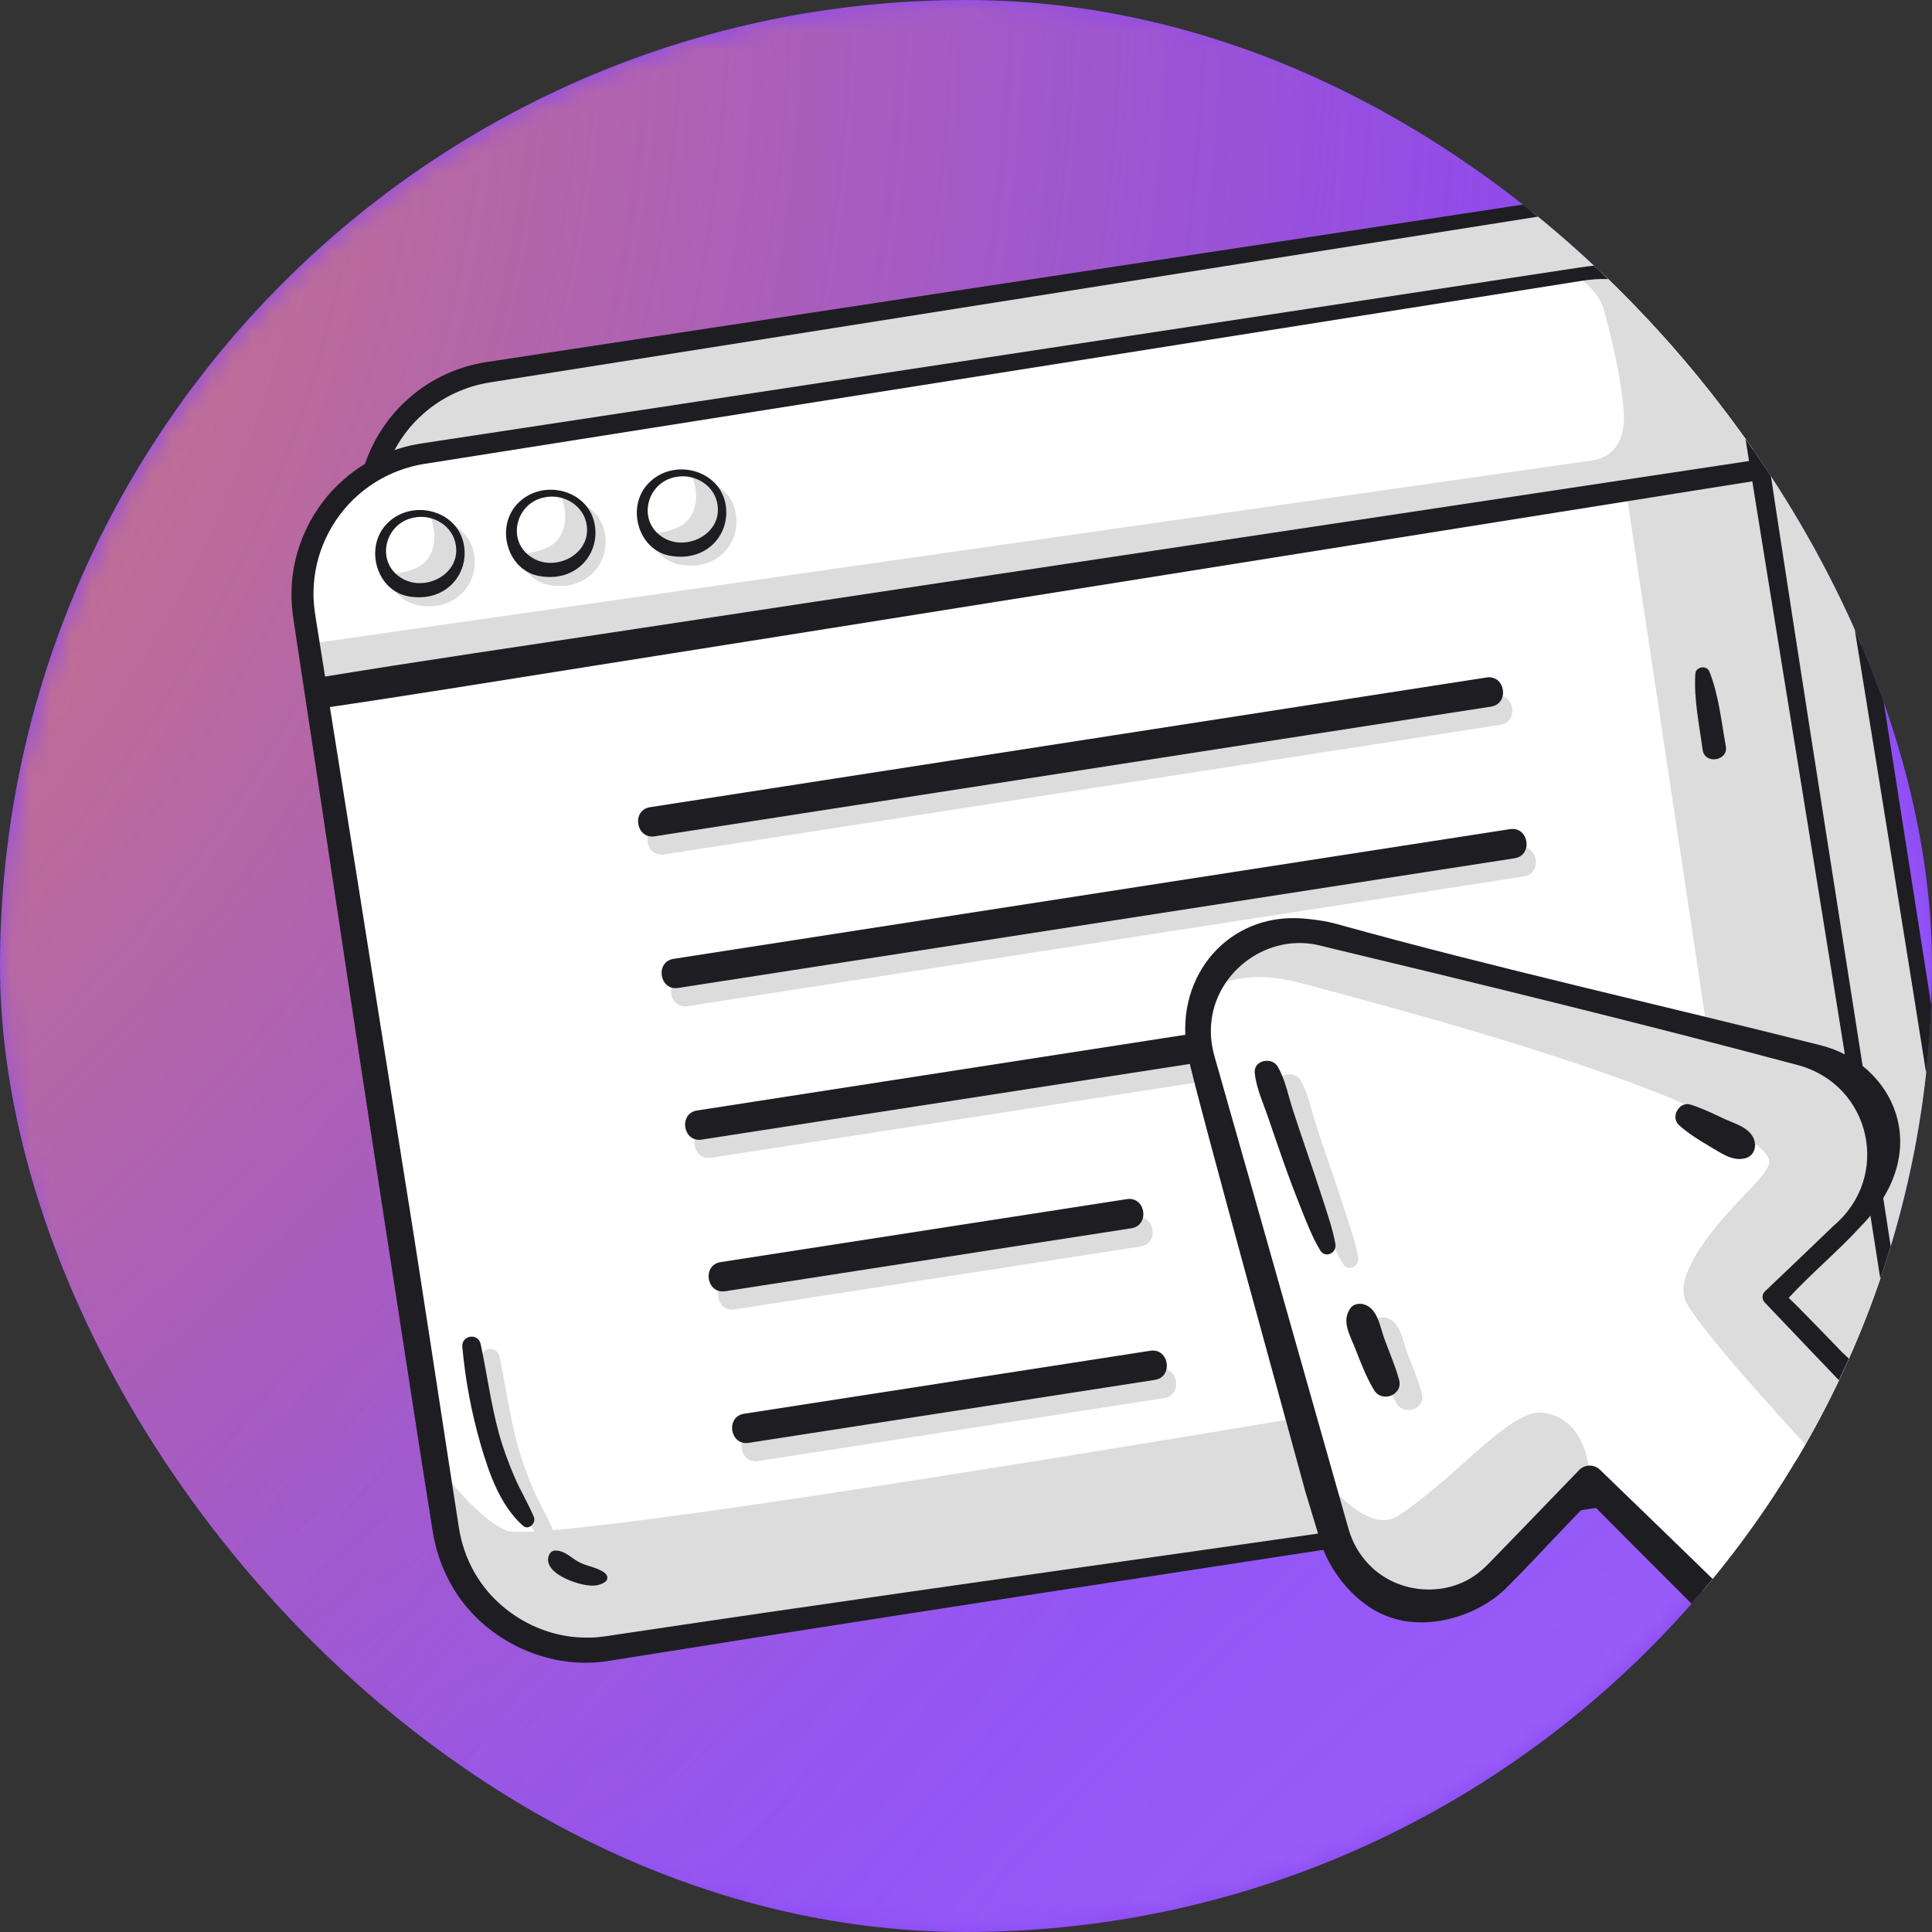 <svg width="96" height="96" viewBox="0 0 96 96" fill="none" xmlns="http://www.w3.org/2000/svg">
<rect x="0" y="0" width="96" height="96" fill="#333333" stroke="none"/>
<g clip-path="url(#clip0_2291_9768)">
<rect width="96" height="96" rx="48" fill="#8B47F4"/>
<mask id="mask0_2291_9768" style="mask-type:alpha" maskUnits="userSpaceOnUse" x="0" y="0" width="96" height="96">
<circle cx="48" cy="48" r="48" fill="#8B47F4"/>
</mask>
<g mask="url(#mask0_2291_9768)">
<circle cx="-50.503" cy="-1.928" r="133.538" fill="url(#paint0_radial_2291_9768)"/>
<circle cx="159.091" cy="189.468" r="189.216" fill="url(#paint1_radial_2291_9768)"/>
</g>
<g clip-path="url(#clip1_2291_9768)">
<path d="M81.851 9.585L24.26 18.511C20.405 19.108 17.765 22.717 18.362 26.572L25.4 71.98C25.997 75.835 29.606 78.475 33.461 77.878L91.052 68.952C94.907 68.354 97.547 64.745 96.95 60.891L89.912 15.483C89.315 11.628 85.706 8.987 81.851 9.585Z" fill="#DCDCDC"/>
<path d="M90.587 19.828L90.431 18.82C89.805 18.915 89.18 19.009 88.554 19.103C82.597 20.001 76.64 20.898 70.683 21.796C58.734 23.597 46.783 25.381 34.837 27.202C29.504 28.015 24.163 28.785 18.842 29.662L19.075 31.169C23.708 30.492 28.327 29.732 32.951 29.003C38.902 28.065 44.85 27.115 50.799 26.167C62.732 24.265 74.666 22.363 86.599 20.462C87.927 20.25 89.257 20.04 90.586 19.828H90.587Z" fill="#1E1E22"/>
<path d="M87.072 9.98C85.605 9.077 83.492 8.973 81.789 9.236L80.813 9.385C74.713 10.309 61.647 12.301 55.426 13.242L24.18 17.989C22.784 18.2 21.445 18.809 20.375 19.736C18.756 21.117 17.764 23.203 17.732 25.335C17.712 25.854 17.779 26.391 17.855 26.904C18.974 34.225 20.938 47.449 22.063 54.735C22.794 59.444 23.995 67.367 24.75 72.059C24.878 72.857 25.125 73.639 25.493 74.36C26.931 77.296 30.35 79.028 33.566 78.471C52.708 75.402 72.068 72.534 91.211 69.536C94.569 69.054 97.796 66.162 97.817 62.773C97.839 62.11 97.579 60.357 97.479 59.707C95.339 45.813 92.786 29.956 90.702 16.025C90.443 13.802 88.998 11.139 87.074 9.983L87.072 9.98ZM96.976 62.084C96.97 65.411 94.328 68.41 91.042 68.87C72.213 71.761 53.202 74.291 34.351 77.107C33.84 77.171 32.975 77.346 32.475 77.323C30.065 77.368 27.713 75.932 26.655 73.77C26.311 73.098 26.111 72.356 26.011 71.611C25.294 67.021 24.108 59.123 23.363 54.531C22.213 47.242 20.113 34.051 18.947 26.731C18.874 26.281 18.81 25.808 18.827 25.352C18.842 23.522 19.681 21.73 21.064 20.532C21.982 19.729 23.128 19.196 24.336 19.003L55.553 14.066C61.728 13.089 74.886 11.009 80.917 10.054L81.892 9.9C83.444 9.651 85.073 9.963 86.421 10.778C88.2 11.822 89.241 13.964 89.66 15.761C91.876 29.661 94.626 46.249 96.778 60.132C96.877 60.783 97.001 61.428 96.977 62.083L96.976 62.084Z" fill="#1E1E22"/>
<path d="M78.602 13.631L21.011 22.557C17.156 23.154 14.515 26.763 15.113 30.618L22.151 76.026C22.748 79.881 26.357 82.521 30.212 81.924L87.803 72.998C91.658 72.4 94.298 68.791 93.701 64.937L86.663 19.529C86.066 15.674 82.457 13.034 78.602 13.631Z" fill="white"/>
<path d="M87.26 23.368L86.662 19.511C86.065 15.657 82.456 13.017 78.601 13.614L78.272 13.665C79.393 14.404 79.647 15.241 79.647 15.241C79.647 15.241 80.501 18.089 80.68 20.431C80.86 22.772 79.133 22.873 79.133 22.873L15.33 31.998L15.712 34.461L87.261 23.368H87.26Z" fill="#DCDCDC"/>
<path d="M80.621 23.208L87.139 66.58C87.139 66.58 27.58 77.048 25.169 76.055C24.088 75.61 22.766 74.157 21.636 72.691L22.15 76.012C22.748 79.866 26.357 82.506 30.212 81.909L87.802 72.981C91.657 72.384 94.297 68.775 93.7 64.92L86.982 21.584L80.62 23.209L80.621 23.208Z" fill="#DCDCDC"/>
<path d="M87.339 23.875L87.183 22.867C86.557 22.962 85.932 23.056 85.306 23.15C79.349 24.048 73.392 24.946 67.435 25.843C55.486 27.644 43.535 29.428 31.589 31.25C26.256 32.062 20.915 32.832 15.594 33.709L15.827 35.216C20.459 34.539 25.079 33.779 29.703 33.05C35.654 32.112 41.602 31.162 47.551 30.214C59.484 28.312 71.418 26.41 83.351 24.509C84.679 24.297 86.009 24.087 87.338 23.875H87.339Z" fill="#1E1E22"/>
<path d="M83.825 14.027C82.358 13.124 80.245 13.02 78.542 13.284L77.566 13.432C71.466 14.356 58.4 16.348 52.178 17.289L20.933 22.036C19.537 22.247 18.198 22.857 17.128 23.784C15.509 25.164 14.517 27.251 14.485 29.382C14.465 29.901 14.532 30.439 14.608 30.951C15.726 38.273 17.691 51.496 18.816 58.782C19.547 63.491 20.748 71.414 21.503 76.106C21.631 76.905 21.877 77.687 22.245 78.407C23.684 81.343 27.103 83.076 30.318 82.518C49.46 79.449 68.821 76.581 87.964 73.583C91.322 73.102 94.549 70.209 94.57 66.82C94.592 66.157 94.332 64.405 94.231 63.754C92.092 49.861 89.539 34.003 87.454 20.072C87.195 17.85 85.751 15.186 83.827 14.031L83.825 14.027ZM93.728 66.132C93.723 69.459 91.081 72.457 87.795 72.917C68.966 75.809 49.955 78.338 31.104 81.154C30.593 81.218 29.728 81.394 29.228 81.37C26.818 81.415 24.466 79.979 23.408 77.817C23.064 77.145 22.864 76.404 22.763 75.658C22.047 71.068 20.861 63.171 20.116 58.578C18.966 51.289 16.866 38.098 15.7 30.779C15.627 30.328 15.563 29.855 15.58 29.399C15.595 27.57 16.434 25.777 17.817 24.58C18.735 23.776 19.881 23.243 21.089 23.05L52.306 18.113C58.481 17.136 71.639 15.057 77.669 14.101L78.645 13.947C80.197 13.699 81.826 14.01 83.174 14.826C84.953 15.869 85.994 18.011 86.413 19.808C88.628 33.709 91.379 50.296 93.531 64.179C93.63 64.831 93.754 65.476 93.73 66.131L93.728 66.132Z" fill="#1E1E22"/>
<path d="M23.552 27.494C23.213 25.712 20.773 25.172 19.599 26.619C18.651 27.808 19.271 29.793 20.784 30.075C22.638 30.419 23.836 28.972 23.552 27.494Z" fill="#DCDCDC"/>
<path d="M20.813 29.332C21.862 29.332 22.713 28.481 22.713 27.431C22.713 26.382 21.862 25.531 20.813 25.531C19.763 25.531 18.912 26.382 18.912 27.431C18.912 28.481 19.763 29.332 20.813 29.332Z" fill="white"/>
<path d="M21.104 29.309C22.141 29.149 22.853 28.177 22.691 27.14C22.576 26.392 22.037 25.813 21.357 25.61C21.784 26.611 21.673 27.913 20.465 28.312C19.967 28.477 19.569 28.528 19.254 28.52C19.656 29.095 20.364 29.425 21.104 29.309Z" fill="#DCDCDC"/>
<path d="M23.046 27.047C22.707 25.265 20.267 24.726 19.093 26.173C18.145 27.362 18.765 29.347 20.278 29.628C22.132 29.973 23.33 28.526 23.046 27.047ZM22.658 27.146C22.841 28.598 21.027 29.457 19.894 28.689C18.66 27.882 19.125 26 20.549 25.724C21.499 25.515 22.541 26.129 22.658 27.145V27.146Z" fill="#1E1E22"/>
<path d="M30.054 26.485C29.715 24.704 27.275 24.164 26.101 25.611C25.153 26.8 25.773 28.785 27.286 29.067C29.14 29.411 30.338 27.964 30.054 26.485Z" fill="#DCDCDC"/>
<path d="M27.316 28.324C28.365 28.324 29.216 27.473 29.216 26.423C29.216 25.374 28.365 24.523 27.316 24.523C26.266 24.523 25.415 25.374 25.415 26.423C25.415 27.473 26.266 28.324 27.316 28.324Z" fill="white"/>
<path d="M27.606 28.301C28.643 28.141 29.355 27.169 29.193 26.132C29.078 25.384 28.539 24.805 27.859 24.602C28.286 25.602 28.175 26.905 26.967 27.304C26.468 27.469 26.07 27.52 25.756 27.511C26.158 28.087 26.866 28.417 27.606 28.301Z" fill="#DCDCDC"/>
<path d="M29.547 26.039C29.208 24.257 26.768 23.718 25.594 25.165C24.646 26.354 25.266 28.339 26.779 28.62C28.633 28.965 29.831 27.518 29.547 26.039ZM29.159 26.138C29.342 27.59 27.528 28.449 26.395 27.681C25.161 26.874 25.626 24.991 27.05 24.715C28 24.507 29.042 25.121 29.159 26.137V26.138Z" fill="#1E1E22"/>
<path d="M36.556 25.477C36.217 23.696 33.777 23.156 32.603 24.603C31.655 25.792 32.275 27.777 33.788 28.058C35.642 28.403 36.84 26.956 36.556 25.477Z" fill="#DCDCDC"/>
<path d="M33.816 27.316C34.866 27.316 35.717 26.465 35.717 25.415C35.717 24.366 34.866 23.515 33.816 23.515C32.767 23.515 31.916 24.366 31.916 25.415C31.916 26.465 32.767 27.316 33.816 27.316Z" fill="white"/>
<path d="M34.107 27.295C35.144 27.134 35.856 26.162 35.694 25.125C35.578 24.378 35.04 23.799 34.36 23.595C34.787 24.596 34.676 25.898 33.468 26.297C32.969 26.462 32.571 26.513 32.257 26.505C32.659 27.081 33.367 27.41 34.107 27.295Z" fill="#DCDCDC"/>
<path d="M36.048 25.031C35.709 23.249 33.269 22.71 32.095 24.157C31.147 25.346 31.767 27.331 33.28 27.612C35.134 27.957 36.332 26.51 36.048 25.031ZM35.66 25.13C35.843 26.582 34.029 27.441 32.896 26.673C31.662 25.866 32.127 23.983 33.551 23.707C34.501 23.499 35.543 24.113 35.66 25.128V25.13Z" fill="#1E1E22"/>
<path d="M32.992 42.459C43.787 40.785 54.582 39.111 65.376 37.438C68.436 36.964 71.494 36.49 74.554 36.015C75.486 35.87 75.262 34.422 74.329 34.567C63.534 36.24 52.738 37.914 41.944 39.588C38.885 40.062 35.827 40.536 32.767 41.011C31.835 41.155 32.059 42.603 32.992 42.459Z" fill="#DCDCDC"/>
<path d="M75.499 42.103C64.704 43.776 53.908 45.45 43.114 47.124C40.055 47.598 36.996 48.072 33.937 48.547C33.005 48.691 33.228 50.139 34.162 49.995C44.957 48.321 55.752 46.647 66.546 44.974C69.606 44.5 72.664 44.026 75.724 43.55C76.656 43.406 76.432 41.958 75.499 42.103Z" fill="#DCDCDC"/>
<path d="M76.666 49.637C65.871 51.311 55.075 52.984 44.281 54.658C41.222 55.132 38.163 55.606 35.104 56.081C34.172 56.226 34.395 57.674 35.329 57.529C46.124 55.855 56.919 54.182 67.713 52.508C70.773 52.034 73.831 51.56 76.891 51.085C77.823 50.941 77.599 49.493 76.666 49.637Z" fill="#DCDCDC"/>
<path d="M56.456 60.487C49.728 61.53 43.001 62.573 36.272 63.616C35.34 63.76 35.563 65.208 36.497 65.064C43.224 64.02 49.952 62.978 56.681 61.935C57.613 61.79 57.389 60.343 56.456 60.487Z" fill="#DCDCDC"/>
<path d="M57.624 68.022C50.896 69.065 44.169 70.107 37.44 71.151C36.508 71.295 36.731 72.743 37.665 72.598C44.392 71.555 51.12 70.513 57.849 69.469C58.781 69.325 58.557 67.877 57.624 68.022Z" fill="#DCDCDC"/>
<path d="M32.527 41.556C43.322 39.882 54.117 38.208 64.912 36.535C67.971 36.061 71.029 35.587 74.089 35.111C75.021 34.967 74.797 33.519 73.864 33.664C63.069 35.337 52.274 37.011 41.479 38.685C38.42 39.159 35.362 39.633 32.302 40.108C31.37 40.252 31.594 41.7 32.527 41.556Z" fill="#1E1E22"/>
<path d="M75.033 41.199C64.238 42.873 53.443 44.547 42.648 46.22C39.589 46.694 36.531 47.168 33.471 47.644C32.539 47.788 32.763 49.236 33.696 49.091C44.491 47.418 55.286 45.744 66.08 44.07C69.14 43.596 72.198 43.122 75.258 42.647C76.19 42.503 75.966 41.055 75.033 41.199Z" fill="#1E1E22"/>
<path d="M76.201 48.735C65.406 50.409 54.61 52.082 43.816 53.756C40.757 54.23 37.699 54.704 34.639 55.179C33.707 55.324 33.931 56.772 34.864 56.627C45.659 54.953 56.454 53.28 67.248 51.606C70.308 51.132 73.366 50.658 76.426 50.183C77.358 50.038 77.134 48.59 76.201 48.735Z" fill="#1E1E22"/>
<path d="M55.991 59.584C49.264 60.627 42.536 61.669 35.807 62.713C34.875 62.857 35.099 64.305 36.032 64.161C42.76 63.117 49.487 62.075 56.216 61.032C57.148 60.887 56.925 59.439 55.991 59.584Z" fill="#1E1E22"/>
<path d="M57.158 67.118C50.431 68.162 43.703 69.204 36.974 70.248C36.042 70.392 36.266 71.84 37.199 71.695C43.926 70.652 50.654 69.61 57.383 68.566C58.315 68.422 58.092 66.974 57.158 67.118Z" fill="#1E1E22"/>
<path d="M30.744 78.076C30.407 77.79 29.885 77.738 29.488 77.543C29.059 77.329 28.751 76.934 28.25 76.944C28.009 76.95 27.89 77.22 27.901 77.421C27.932 77.979 28.72 78.344 29.181 78.501C29.665 78.666 30.313 78.821 30.754 78.487C30.896 78.38 30.865 78.18 30.743 78.076H30.744Z" fill="#DCDCDC"/>
<path d="M27.457 75.986C27.18 75.321 26.799 74.698 26.512 74.035C26.204 73.321 25.934 72.596 25.727 71.846C25.325 70.385 25.133 68.884 24.817 67.404C24.693 66.822 23.852 66.954 23.906 67.546C24.051 69.166 24.356 70.796 24.808 72.358C25.219 73.78 25.776 75.412 26.917 76.423C27.201 76.675 27.587 76.293 27.459 75.984L27.457 75.986Z" fill="#DCDCDC"/>
<path d="M26.525 75.373C26.248 74.709 25.867 74.086 25.58 73.422C25.272 72.709 25.001 71.984 24.794 71.234C24.392 69.772 24.201 68.272 23.885 66.792C23.761 66.21 22.92 66.341 22.973 66.933C23.119 68.553 23.424 70.183 23.875 71.746C24.286 73.168 24.844 74.8 25.984 75.811C26.268 76.062 26.654 75.68 26.526 75.372L26.525 75.373Z" fill="#1E1E22"/>
<path d="M30.075 78.18C29.738 77.893 29.216 77.842 28.819 77.646C28.39 77.433 28.082 77.037 27.581 77.048C27.34 77.053 27.221 77.324 27.232 77.524C27.263 78.083 28.051 78.448 28.512 78.605C28.996 78.77 29.644 78.925 30.085 78.591C30.227 78.484 30.196 78.284 30.074 78.18H30.075Z" fill="#1E1E22"/>
<path d="M84.241 33.478C84.157 34.725 84.437 36.023 84.603 37.256C84.703 38 85.889 37.817 85.755 37.077C85.535 35.852 85.402 34.531 84.939 33.37C84.806 33.038 84.266 33.119 84.241 33.478Z" fill="#1E1E22"/>
<path d="M89.384 52.855L65.729 46.695C62.183 45.772 58.966 49.034 59.94 52.567L66.433 76.133C67.407 79.666 71.84 80.82 74.413 78.211L78.993 73.566L84.643 79.137C87.16 81.618 91.214 81.591 93.695 79.073C96.177 76.556 96.149 72.502 93.631 70.02L87.981 64.45L91.574 60.805C94.147 58.195 92.93 53.778 89.384 52.855Z" fill="white"/>
<path d="M89.384 52.855L65.729 46.695C63.485 46.111 61.374 47.203 60.372 48.978C62.093 48.268 63.68 48.575 64.947 48.928C66.924 49.478 74.263 51.356 80.403 53.563C84.68 55.101 87.276 56.473 87.87 57.543C88.151 58.05 86.995 58.991 85.859 60.266C84.53 61.757 83.219 63.622 83.782 64.7C84.447 65.974 87.746 69.652 90.051 72.152C91.362 73.573 91.804 73.958 92.025 74.772C92.171 75.313 92.145 75.498 91.383 76.636C90.559 77.868 89.086 79.396 86.526 80.424C88.895 81.482 91.77 81.03 93.697 79.073C96.179 76.556 96.151 72.503 93.633 70.022L87.983 64.451L91.576 60.807C94.149 58.197 92.932 53.781 89.386 52.857L89.384 52.855Z" fill="#DCDCDC"/>
<path d="M76.653 70.197C75.043 69.996 72.409 73.392 69.48 75.314C68.413 76.014 67.013 74.962 65.664 73.342L66.433 76.133C67.407 79.666 71.84 80.82 74.413 78.211L78.993 73.566C78.993 73.566 79.053 70.498 76.653 70.198V70.197Z" fill="#DCDCDC"/>
<path d="M90.482 51.943C82.776 49.996 74.141 48.063 66.485 45.93C65.895 45.756 64.996 45.635 64.377 45.622C60.83 45.549 58.241 48.727 59.037 52.499C59.486 54.623 64.194 71.626 64.863 74.12L65.544 76.368C65.992 78.086 67.44 79.848 69.136 80.382C70.991 81.017 73.437 80.3 74.835 78.919C74.875 78.882 75.626 78.117 75.626 78.117C76.053 77.691 77.91 75.681 78.988 74.61C80.492 76.122 82.758 78.401 84.031 79.665C87.572 83.245 93.615 82.145 95.671 77.552C96.802 75.065 96.317 71.952 94.46 69.958C94.219 69.675 93.472 69.01 93.208 68.756L91.562 67.222C91.562 67.222 89.351 64.926 88.879 64.489C90.013 63.26 91.362 62.147 92.486 60.911C96.221 57.096 93.993 52.82 90.482 51.944V51.943ZM91.109 60.908C89.984 61.995 88.829 63.092 87.698 64.169C87.544 64.316 87.538 64.56 87.685 64.714C88.704 65.785 91.373 68.589 92.361 69.615L93.139 70.427C93.205 70.492 93.251 70.551 93.316 70.619C94.856 72.291 95.231 74.87 94.258 76.909C93.131 79.357 90.292 80.692 87.692 79.971C86.824 79.741 86.009 79.303 85.348 78.692L85.258 78.608L85.213 78.566L85.163 78.518L84.358 77.733C83.33 76.732 80.564 74.056 79.5 73.03C79.209 72.749 78.745 72.757 78.465 73.048L75.192 76.435L74.372 77.28C74.161 77.495 73.812 77.872 73.584 78.053C71.997 79.417 69.469 79.25 68.029 77.747C67.552 77.26 67.204 76.651 67.012 75.986C66.723 74.99 61.661 57.073 61.23 55.594C61.121 55.23 60.518 53.064 60.424 52.763C60.267 52.245 60.148 51.69 60.168 51.147C60.212 48.476 62.768 46.425 65.386 46.936C73.302 48.831 81.495 50.83 89.361 52.931C92.992 53.931 93.987 58.488 91.106 60.908H91.109Z" fill="#1E1E22"/>
<path d="M68.262 65.636C67.746 66.289 68.207 67.004 68.473 67.686C68.743 68.382 69.019 69.106 69.407 69.746C69.801 70.395 70.858 69.985 70.649 69.231C70.458 68.54 70.168 67.872 69.919 67.2C69.694 66.586 69.584 65.643 68.853 65.472C68.658 65.427 68.395 65.469 68.262 65.637V65.636Z" fill="#DCDCDC"/>
<path d="M63.477 53.975C63.548 54.734 63.905 55.496 64.149 56.216C64.404 56.966 64.664 57.715 64.928 58.464C65.182 59.183 65.45 59.895 65.733 60.603C66.026 61.336 66.321 62.122 66.729 62.798C66.982 63.216 67.563 62.933 67.485 62.485C67.358 61.75 67.092 61.008 66.866 60.298C66.626 59.543 66.372 58.794 66.116 58.045C65.87 57.326 65.628 56.605 65.391 55.882C65.155 55.166 65 54.317 64.617 53.666C64.326 53.171 63.419 53.344 63.477 53.975Z" fill="#DCDCDC"/>
<path d="M67.133 64.965C66.617 65.618 67.078 66.333 67.344 67.016C67.615 67.711 67.89 68.436 68.278 69.076C68.672 69.724 69.729 69.314 69.52 68.56C69.329 67.87 69.039 67.201 68.791 66.529C68.565 65.915 68.455 64.972 67.724 64.802C67.529 64.757 67.266 64.798 67.133 64.966V64.965Z" fill="#1E1E22"/>
<path d="M62.347 53.306C62.418 54.064 62.776 54.826 63.02 55.546C63.274 56.297 63.534 57.046 63.798 57.794C64.052 58.513 64.32 59.225 64.603 59.933C64.897 60.666 65.191 61.452 65.6 62.129C65.852 62.546 66.433 62.263 66.355 61.815C66.228 61.08 65.962 60.338 65.737 59.628C65.496 58.873 65.242 58.124 64.986 57.375C64.74 56.656 64.498 55.935 64.261 55.212C64.025 54.497 63.87 53.647 63.487 52.996C63.196 52.501 62.289 52.674 62.347 53.306Z" fill="#1E1E22"/>
<path d="M84.082 55.237C84.544 55.654 85.09 55.995 85.628 56.306C86.168 56.619 86.726 57.052 87.372 56.888C87.837 56.77 87.961 56.277 87.787 55.887C87.541 55.337 86.81 55.154 86.299 54.912C85.766 54.659 85.221 54.397 84.658 54.221C84.088 54.042 83.645 54.841 84.084 55.237H84.082Z" fill="#DCDCDC"/>
<path d="M83.425 55.904C83.888 56.321 84.433 56.661 84.972 56.973C85.511 57.285 86.07 57.718 86.716 57.555C87.18 57.437 87.305 56.944 87.13 56.553C86.885 56.003 86.153 55.82 85.643 55.578C85.11 55.326 84.564 55.063 84.001 54.887C83.438 54.71 82.989 55.508 83.428 55.904H83.425Z" fill="#1E1E22"/>
<path d="M86.957 77.58C86.671 78.04 87.099 78.672 87.437 78.963C87.933 79.391 88.581 79.616 89.224 79.488C89.806 79.371 89.856 78.393 89.305 78.196C89.044 78.102 88.783 78.079 88.522 77.999C88.299 77.931 88.103 77.802 87.897 77.698C87.683 77.588 87.143 77.283 86.957 77.581V77.58Z" fill="#1E1E22"/>
</g>
</g>
<defs>
<radialGradient id="paint0_radial_2291_9768" cx="0" cy="0" r="1" gradientUnits="userSpaceOnUse" gradientTransform="translate(-50.503 -1.928) rotate(90) scale(133.538)">
<stop offset="0.265" stop-color="#D27C71"/>
<stop offset="1" stop-color="#D27C71" stop-opacity="0"/>
</radialGradient>
<radialGradient id="paint1_radial_2291_9768" cx="0" cy="0" r="1" gradientUnits="userSpaceOnUse" gradientTransform="translate(159.091 189.468) rotate(90) scale(189.216)">
<stop stop-color="#B68EFF"/>
<stop offset="1" stop-color="#B68EFF" stop-opacity="0"/>
</radialGradient>
<clipPath id="clip0_2291_9768">
<rect width="96" height="96" rx="48" fill="white"/>
</clipPath>
<clipPath id="clip1_2291_9768">
<rect width="96" height="96" fill="white"/>
</clipPath>
</defs>
</svg>

